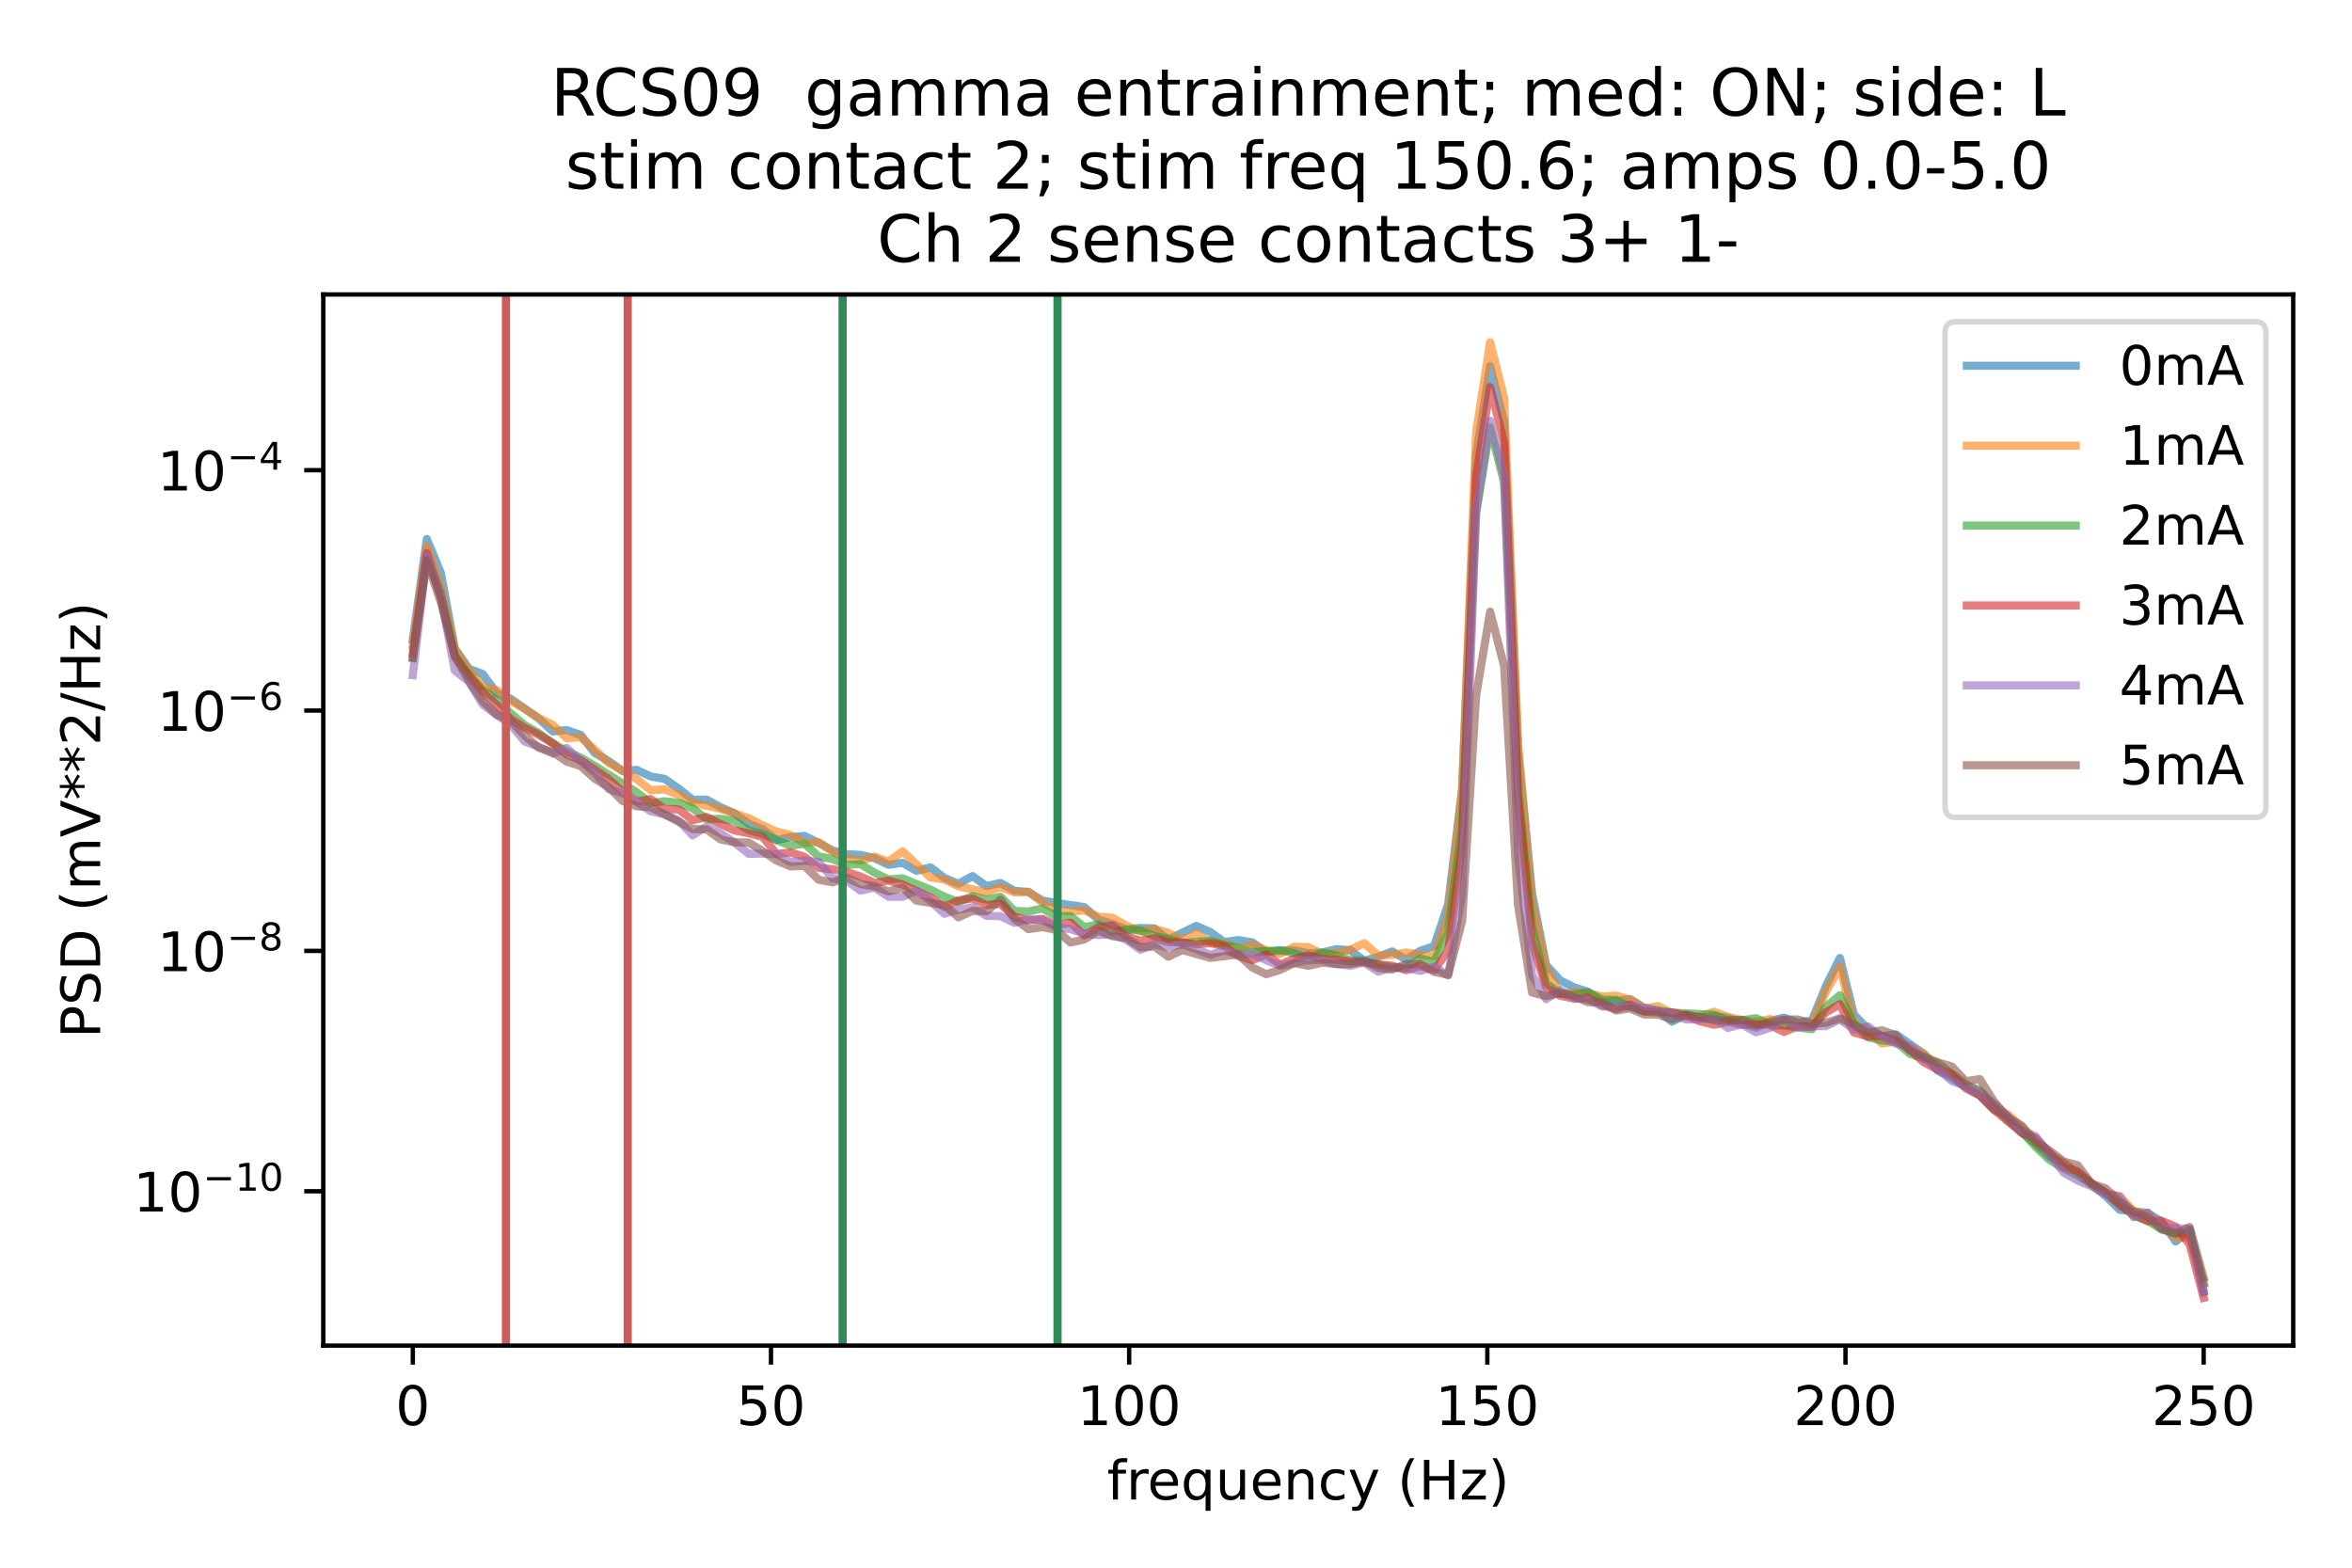 <?xml version="1.0" encoding="utf-8" standalone="no"?>
<!DOCTYPE svg PUBLIC "-//W3C//DTD SVG 1.1//EN"
  "http://www.w3.org/Graphics/SVG/1.1/DTD/svg11.dtd">
<!-- Created with matplotlib (https://matplotlib.org/) -->
<svg height="288pt" version="1.1" viewBox="0 0 432 288" width="432pt" xmlns="http://www.w3.org/2000/svg" xmlns:xlink="http://www.w3.org/1999/xlink">
 <defs>
  <style type="text/css">*{stroke-linecap:butt;stroke-linejoin:round;}</style>
 </defs>
 <g id="figure_1">
  <g id="patch_1">
   <path d="M 0 288 
L 432 288 
L 432 0 
L 0 0 
z
" style="fill:#ffffff;"/>
  </g>
  <g id="axes_1">
   <g id="patch_2">
    <path d="M 59.377 247.2 
L 421.2 247.2 
L 421.2 54.1 
L 59.377 54.1 
z
" style="fill:#ffffff;"/>
   </g>
   <g id="matplotlib.axis_1">
    <g id="xtick_1">
     <g id="line2d_1">
      <defs>
       <path d="M 0 0 
L 0 3.5 
" id="m7bba5868fb" style="stroke:#000000;stroke-width:0.8;"/>
      </defs>
      <g>
       <use style="stroke:#000000;stroke-width:0.8;" x="75.824" xlink:href="#m7bba5868fb" y="247.2"/>
      </g>
     </g>
     <g id="text_1">
      <!-- 0 -->
      <g transform="translate(72.642 261.798)scale(0.1 -0.1)">
       <defs>
        <path d="M 31.781 66.406 
Q 24.172 66.406 20.328 58.906 
Q 16.5 51.422 16.5 36.375 
Q 16.5 21.391 20.328 13.891 
Q 24.172 6.391 31.781 6.391 
Q 39.453 6.391 43.281 13.891 
Q 47.125 21.391 47.125 36.375 
Q 47.125 51.422 43.281 58.906 
Q 39.453 66.406 31.781 66.406 
z
M 31.781 74.219 
Q 44.047 74.219 50.516 64.516 
Q 56.984 54.828 56.984 36.375 
Q 56.984 17.969 50.516 8.266 
Q 44.047 -1.422 31.781 -1.422 
Q 19.531 -1.422 13.062 8.266 
Q 6.594 17.969 6.594 36.375 
Q 6.594 54.828 13.062 64.516 
Q 19.531 74.219 31.781 74.219 
z
" id="DejaVuSans-48"/>
       </defs>
       <use xlink:href="#DejaVuSans-48"/>
      </g>
     </g>
    </g>
    <g id="xtick_2">
     <g id="line2d_2">
      <g>
       <use style="stroke:#000000;stroke-width:0.8;" x="141.61" xlink:href="#m7bba5868fb" y="247.2"/>
      </g>
     </g>
     <g id="text_2">
      <!-- 50 -->
      <g transform="translate(135.247 261.798)scale(0.1 -0.1)">
       <defs>
        <path d="M 10.797 72.906 
L 49.516 72.906 
L 49.516 64.594 
L 19.828 64.594 
L 19.828 46.734 
Q 21.969 47.469 24.109 47.828 
Q 26.266 48.188 28.422 48.188 
Q 40.625 48.188 47.75 41.5 
Q 54.891 34.812 54.891 23.391 
Q 54.891 11.625 47.562 5.094 
Q 40.234 -1.422 26.906 -1.422 
Q 22.312 -1.422 17.547 -0.641 
Q 12.797 0.141 7.719 1.703 
L 7.719 11.625 
Q 12.109 9.234 16.797 8.062 
Q 21.484 6.891 26.703 6.891 
Q 35.156 6.891 40.078 11.328 
Q 45.016 15.766 45.016 23.391 
Q 45.016 31 40.078 35.438 
Q 35.156 39.891 26.703 39.891 
Q 22.75 39.891 18.812 39.016 
Q 14.891 38.141 10.797 36.281 
z
" id="DejaVuSans-53"/>
       </defs>
       <use xlink:href="#DejaVuSans-53"/>
       <use x="63.623" xlink:href="#DejaVuSans-48"/>
      </g>
     </g>
    </g>
    <g id="xtick_3">
     <g id="line2d_3">
      <g>
       <use style="stroke:#000000;stroke-width:0.8;" x="207.396" xlink:href="#m7bba5868fb" y="247.2"/>
      </g>
     </g>
     <g id="text_3">
      <!-- 100 -->
      <g transform="translate(197.852 261.798)scale(0.1 -0.1)">
       <defs>
        <path d="M 12.406 8.297 
L 28.516 8.297 
L 28.516 63.922 
L 10.984 60.406 
L 10.984 69.391 
L 28.422 72.906 
L 38.281 72.906 
L 38.281 8.297 
L 54.391 8.297 
L 54.391 0 
L 12.406 0 
z
" id="DejaVuSans-49"/>
       </defs>
       <use xlink:href="#DejaVuSans-49"/>
       <use x="63.623" xlink:href="#DejaVuSans-48"/>
       <use x="127.246" xlink:href="#DejaVuSans-48"/>
      </g>
     </g>
    </g>
    <g id="xtick_4">
     <g id="line2d_4">
      <g>
       <use style="stroke:#000000;stroke-width:0.8;" x="273.182" xlink:href="#m7bba5868fb" y="247.2"/>
      </g>
     </g>
     <g id="text_4">
      <!-- 150 -->
      <g transform="translate(263.638 261.798)scale(0.1 -0.1)">
       <use xlink:href="#DejaVuSans-49"/>
       <use x="63.623" xlink:href="#DejaVuSans-53"/>
       <use x="127.246" xlink:href="#DejaVuSans-48"/>
      </g>
     </g>
    </g>
    <g id="xtick_5">
     <g id="line2d_5">
      <g>
       <use style="stroke:#000000;stroke-width:0.8;" x="338.968" xlink:href="#m7bba5868fb" y="247.2"/>
      </g>
     </g>
     <g id="text_5">
      <!-- 200 -->
      <g transform="translate(329.424 261.798)scale(0.1 -0.1)">
       <defs>
        <path d="M 19.188 8.297 
L 53.609 8.297 
L 53.609 0 
L 7.328 0 
L 7.328 8.297 
Q 12.938 14.109 22.625 23.891 
Q 32.328 33.688 34.812 36.531 
Q 39.547 41.844 41.422 45.531 
Q 43.312 49.219 43.312 52.781 
Q 43.312 58.594 39.234 62.25 
Q 35.156 65.922 28.609 65.922 
Q 23.969 65.922 18.812 64.312 
Q 13.672 62.703 7.812 59.422 
L 7.812 69.391 
Q 13.766 71.781 18.938 73 
Q 24.125 74.219 28.422 74.219 
Q 39.75 74.219 46.484 68.547 
Q 53.219 62.891 53.219 53.422 
Q 53.219 48.922 51.531 44.891 
Q 49.859 40.875 45.406 35.406 
Q 44.188 33.984 37.641 27.219 
Q 31.109 20.453 19.188 8.297 
z
" id="DejaVuSans-50"/>
       </defs>
       <use xlink:href="#DejaVuSans-50"/>
       <use x="63.623" xlink:href="#DejaVuSans-48"/>
       <use x="127.246" xlink:href="#DejaVuSans-48"/>
      </g>
     </g>
    </g>
    <g id="xtick_6">
     <g id="line2d_6">
      <g>
       <use style="stroke:#000000;stroke-width:0.8;" x="404.754" xlink:href="#m7bba5868fb" y="247.2"/>
      </g>
     </g>
     <g id="text_6">
      <!-- 250 -->
      <g transform="translate(395.21 261.798)scale(0.1 -0.1)">
       <use xlink:href="#DejaVuSans-50"/>
       <use x="63.623" xlink:href="#DejaVuSans-53"/>
       <use x="127.246" xlink:href="#DejaVuSans-48"/>
      </g>
     </g>
    </g>
    <g id="text_7">
     <!-- frequency (Hz) -->
     <g transform="translate(203.337 275.477)scale(0.1 -0.1)">
      <defs>
       <path d="M 37.109 75.984 
L 37.109 68.5 
L 28.516 68.5 
Q 23.688 68.5 21.797 66.547 
Q 19.922 64.594 19.922 59.516 
L 19.922 54.688 
L 34.719 54.688 
L 34.719 47.703 
L 19.922 47.703 
L 19.922 0 
L 10.891 0 
L 10.891 47.703 
L 2.297 47.703 
L 2.297 54.688 
L 10.891 54.688 
L 10.891 58.5 
Q 10.891 67.625 15.141 71.797 
Q 19.391 75.984 28.609 75.984 
z
" id="DejaVuSans-102"/>
       <path d="M 41.109 46.297 
Q 39.594 47.172 37.812 47.578 
Q 36.031 48 33.891 48 
Q 26.266 48 22.188 43.047 
Q 18.109 38.094 18.109 28.812 
L 18.109 0 
L 9.078 0 
L 9.078 54.688 
L 18.109 54.688 
L 18.109 46.188 
Q 20.953 51.172 25.484 53.578 
Q 30.031 56 36.531 56 
Q 37.453 56 38.578 55.875 
Q 39.703 55.766 41.062 55.516 
z
" id="DejaVuSans-114"/>
       <path d="M 56.203 29.594 
L 56.203 25.203 
L 14.891 25.203 
Q 15.484 15.922 20.484 11.062 
Q 25.484 6.203 34.422 6.203 
Q 39.594 6.203 44.453 7.469 
Q 49.312 8.734 54.109 11.281 
L 54.109 2.781 
Q 49.266 0.734 44.188 -0.344 
Q 39.109 -1.422 33.891 -1.422 
Q 20.797 -1.422 13.156 6.188 
Q 5.516 13.812 5.516 26.812 
Q 5.516 40.234 12.766 48.109 
Q 20.016 56 32.328 56 
Q 43.359 56 49.781 48.891 
Q 56.203 41.797 56.203 29.594 
z
M 47.219 32.234 
Q 47.125 39.594 43.094 43.984 
Q 39.062 48.391 32.422 48.391 
Q 24.906 48.391 20.391 44.141 
Q 15.875 39.891 15.188 32.172 
z
" id="DejaVuSans-101"/>
       <path d="M 14.797 27.297 
Q 14.797 17.391 18.875 11.75 
Q 22.953 6.109 30.078 6.109 
Q 37.203 6.109 41.297 11.75 
Q 45.406 17.391 45.406 27.297 
Q 45.406 37.203 41.297 42.844 
Q 37.203 48.484 30.078 48.484 
Q 22.953 48.484 18.875 42.844 
Q 14.797 37.203 14.797 27.297 
z
M 45.406 8.203 
Q 42.578 3.328 38.25 0.953 
Q 33.938 -1.422 27.875 -1.422 
Q 17.969 -1.422 11.734 6.484 
Q 5.516 14.406 5.516 27.297 
Q 5.516 40.188 11.734 48.094 
Q 17.969 56 27.875 56 
Q 33.938 56 38.25 53.625 
Q 42.578 51.266 45.406 46.391 
L 45.406 54.688 
L 54.391 54.688 
L 54.391 -20.797 
L 45.406 -20.797 
z
" id="DejaVuSans-113"/>
       <path d="M 8.5 21.578 
L 8.5 54.688 
L 17.484 54.688 
L 17.484 21.922 
Q 17.484 14.156 20.5 10.266 
Q 23.531 6.391 29.594 6.391 
Q 36.859 6.391 41.078 11.031 
Q 45.312 15.672 45.312 23.688 
L 45.312 54.688 
L 54.297 54.688 
L 54.297 0 
L 45.312 0 
L 45.312 8.406 
Q 42.047 3.422 37.719 1 
Q 33.406 -1.422 27.688 -1.422 
Q 18.266 -1.422 13.375 4.438 
Q 8.5 10.297 8.5 21.578 
z
M 31.109 56 
z
" id="DejaVuSans-117"/>
       <path d="M 54.891 33.016 
L 54.891 0 
L 45.906 0 
L 45.906 32.719 
Q 45.906 40.484 42.875 44.328 
Q 39.844 48.188 33.797 48.188 
Q 26.516 48.188 22.312 43.547 
Q 18.109 38.922 18.109 30.906 
L 18.109 0 
L 9.078 0 
L 9.078 54.688 
L 18.109 54.688 
L 18.109 46.188 
Q 21.344 51.125 25.703 53.562 
Q 30.078 56 35.797 56 
Q 45.219 56 50.047 50.172 
Q 54.891 44.344 54.891 33.016 
z
" id="DejaVuSans-110"/>
       <path d="M 48.781 52.594 
L 48.781 44.188 
Q 44.969 46.297 41.141 47.344 
Q 37.312 48.391 33.406 48.391 
Q 24.656 48.391 19.812 42.844 
Q 14.984 37.312 14.984 27.297 
Q 14.984 17.281 19.812 11.734 
Q 24.656 6.203 33.406 6.203 
Q 37.312 6.203 41.141 7.25 
Q 44.969 8.297 48.781 10.406 
L 48.781 2.094 
Q 45.016 0.344 40.984 -0.531 
Q 36.969 -1.422 32.422 -1.422 
Q 20.062 -1.422 12.781 6.344 
Q 5.516 14.109 5.516 27.297 
Q 5.516 40.672 12.859 48.328 
Q 20.219 56 33.016 56 
Q 37.156 56 41.109 55.141 
Q 45.062 54.297 48.781 52.594 
z
" id="DejaVuSans-99"/>
       <path d="M 32.172 -5.078 
Q 28.375 -14.844 24.75 -17.812 
Q 21.141 -20.797 15.094 -20.797 
L 7.906 -20.797 
L 7.906 -13.281 
L 13.188 -13.281 
Q 16.891 -13.281 18.938 -11.516 
Q 21 -9.766 23.484 -3.219 
L 25.094 0.875 
L 2.984 54.688 
L 12.5 54.688 
L 29.594 11.922 
L 46.688 54.688 
L 56.203 54.688 
z
" id="DejaVuSans-121"/>
       <path id="DejaVuSans-32"/>
       <path d="M 31 75.875 
Q 24.469 64.656 21.281 53.656 
Q 18.109 42.672 18.109 31.391 
Q 18.109 20.125 21.312 9.062 
Q 24.516 -2 31 -13.188 
L 23.188 -13.188 
Q 15.875 -1.703 12.234 9.375 
Q 8.594 20.453 8.594 31.391 
Q 8.594 42.281 12.203 53.312 
Q 15.828 64.359 23.188 75.875 
z
" id="DejaVuSans-40"/>
       <path d="M 9.812 72.906 
L 19.672 72.906 
L 19.672 43.016 
L 55.516 43.016 
L 55.516 72.906 
L 65.375 72.906 
L 65.375 0 
L 55.516 0 
L 55.516 34.719 
L 19.672 34.719 
L 19.672 0 
L 9.812 0 
z
" id="DejaVuSans-72"/>
       <path d="M 5.516 54.688 
L 48.188 54.688 
L 48.188 46.484 
L 14.406 7.172 
L 48.188 7.172 
L 48.188 0 
L 4.297 0 
L 4.297 8.203 
L 38.094 47.516 
L 5.516 47.516 
z
" id="DejaVuSans-122"/>
       <path d="M 8.016 75.875 
L 15.828 75.875 
Q 23.141 64.359 26.781 53.312 
Q 30.422 42.281 30.422 31.391 
Q 30.422 20.453 26.781 9.375 
Q 23.141 -1.703 15.828 -13.188 
L 8.016 -13.188 
Q 14.5 -2 17.703 9.062 
Q 20.906 20.125 20.906 31.391 
Q 20.906 42.672 17.703 53.656 
Q 14.5 64.656 8.016 75.875 
z
" id="DejaVuSans-41"/>
      </defs>
      <use xlink:href="#DejaVuSans-102"/>
      <use x="35.205" xlink:href="#DejaVuSans-114"/>
      <use x="74.068" xlink:href="#DejaVuSans-101"/>
      <use x="135.592" xlink:href="#DejaVuSans-113"/>
      <use x="199.068" xlink:href="#DejaVuSans-117"/>
      <use x="262.447" xlink:href="#DejaVuSans-101"/>
      <use x="323.971" xlink:href="#DejaVuSans-110"/>
      <use x="387.35" xlink:href="#DejaVuSans-99"/>
      <use x="442.33" xlink:href="#DejaVuSans-121"/>
      <use x="501.51" xlink:href="#DejaVuSans-32"/>
      <use x="533.297" xlink:href="#DejaVuSans-40"/>
      <use x="572.311" xlink:href="#DejaVuSans-72"/>
      <use x="647.506" xlink:href="#DejaVuSans-122"/>
      <use x="699.996" xlink:href="#DejaVuSans-41"/>
     </g>
    </g>
   </g>
   <g id="matplotlib.axis_2">
    <g id="ytick_1">
     <g id="line2d_7">
      <defs>
       <path d="M 0 0 
L -3.5 0 
" id="ma2bd6dc9ea" style="stroke:#000000;stroke-width:0.8;"/>
      </defs>
      <g>
       <use style="stroke:#000000;stroke-width:0.8;" x="59.377" xlink:href="#ma2bd6dc9ea" y="218.846"/>
      </g>
     </g>
     <g id="text_8">
      <!-- $\mathdefault{10^{-10}}$ -->
      <g transform="translate(24.477 222.645)scale(0.1 -0.1)">
       <defs>
        <path d="M 10.594 35.5 
L 73.188 35.5 
L 73.188 27.203 
L 10.594 27.203 
z
" id="DejaVuSans-8722"/>
       </defs>
       <use transform="translate(0 0.766)" xlink:href="#DejaVuSans-49"/>
       <use transform="translate(63.623 0.766)" xlink:href="#DejaVuSans-48"/>
       <use transform="translate(128.203 39.047)scale(0.7)" xlink:href="#DejaVuSans-8722"/>
       <use transform="translate(186.855 39.047)scale(0.7)" xlink:href="#DejaVuSans-49"/>
       <use transform="translate(231.392 39.047)scale(0.7)" xlink:href="#DejaVuSans-48"/>
      </g>
     </g>
    </g>
    <g id="ytick_2">
     <g id="line2d_8">
      <g>
       <use style="stroke:#000000;stroke-width:0.8;" x="59.377" xlink:href="#ma2bd6dc9ea" y="174.691"/>
      </g>
     </g>
     <g id="text_9">
      <!-- $\mathdefault{10^{-8}}$ -->
      <g transform="translate(28.877 178.49)scale(0.1 -0.1)">
       <defs>
        <path d="M 31.781 34.625 
Q 24.75 34.625 20.719 30.859 
Q 16.703 27.094 16.703 20.516 
Q 16.703 13.922 20.719 10.156 
Q 24.75 6.391 31.781 6.391 
Q 38.812 6.391 42.859 10.172 
Q 46.922 13.969 46.922 20.516 
Q 46.922 27.094 42.891 30.859 
Q 38.875 34.625 31.781 34.625 
z
M 21.922 38.812 
Q 15.578 40.375 12.031 44.719 
Q 8.5 49.078 8.5 55.328 
Q 8.5 64.062 14.719 69.141 
Q 20.953 74.219 31.781 74.219 
Q 42.672 74.219 48.875 69.141 
Q 55.078 64.062 55.078 55.328 
Q 55.078 49.078 51.531 44.719 
Q 48 40.375 41.703 38.812 
Q 48.828 37.156 52.797 32.312 
Q 56.781 27.484 56.781 20.516 
Q 56.781 9.906 50.312 4.234 
Q 43.844 -1.422 31.781 -1.422 
Q 19.734 -1.422 13.25 4.234 
Q 6.781 9.906 6.781 20.516 
Q 6.781 27.484 10.781 32.312 
Q 14.797 37.156 21.922 38.812 
z
M 18.312 54.391 
Q 18.312 48.734 21.844 45.562 
Q 25.391 42.391 31.781 42.391 
Q 38.141 42.391 41.719 45.562 
Q 45.312 48.734 45.312 54.391 
Q 45.312 60.062 41.719 63.234 
Q 38.141 66.406 31.781 66.406 
Q 25.391 66.406 21.844 63.234 
Q 18.312 60.062 18.312 54.391 
z
" id="DejaVuSans-56"/>
       </defs>
       <use transform="translate(0 0.766)" xlink:href="#DejaVuSans-49"/>
       <use transform="translate(63.623 0.766)" xlink:href="#DejaVuSans-48"/>
       <use transform="translate(128.203 39.047)scale(0.7)" xlink:href="#DejaVuSans-8722"/>
       <use transform="translate(186.855 39.047)scale(0.7)" xlink:href="#DejaVuSans-56"/>
      </g>
     </g>
    </g>
    <g id="ytick_3">
     <g id="line2d_9">
      <g>
       <use style="stroke:#000000;stroke-width:0.8;" x="59.377" xlink:href="#ma2bd6dc9ea" y="130.536"/>
      </g>
     </g>
     <g id="text_10">
      <!-- $\mathdefault{10^{-6}}$ -->
      <g transform="translate(28.877 134.335)scale(0.1 -0.1)">
       <defs>
        <path d="M 33.016 40.375 
Q 26.375 40.375 22.484 35.828 
Q 18.609 31.297 18.609 23.391 
Q 18.609 15.531 22.484 10.953 
Q 26.375 6.391 33.016 6.391 
Q 39.656 6.391 43.531 10.953 
Q 47.406 15.531 47.406 23.391 
Q 47.406 31.297 43.531 35.828 
Q 39.656 40.375 33.016 40.375 
z
M 52.594 71.297 
L 52.594 62.312 
Q 48.875 64.062 45.094 64.984 
Q 41.312 65.922 37.594 65.922 
Q 27.828 65.922 22.672 59.328 
Q 17.531 52.734 16.797 39.406 
Q 19.672 43.656 24.016 45.922 
Q 28.375 48.188 33.594 48.188 
Q 44.578 48.188 50.953 41.516 
Q 57.328 34.859 57.328 23.391 
Q 57.328 12.156 50.688 5.359 
Q 44.047 -1.422 33.016 -1.422 
Q 20.359 -1.422 13.672 8.266 
Q 6.984 17.969 6.984 36.375 
Q 6.984 53.656 15.188 63.938 
Q 23.391 74.219 37.203 74.219 
Q 40.922 74.219 44.703 73.484 
Q 48.484 72.75 52.594 71.297 
z
" id="DejaVuSans-54"/>
       </defs>
       <use transform="translate(0 0.766)" xlink:href="#DejaVuSans-49"/>
       <use transform="translate(63.623 0.766)" xlink:href="#DejaVuSans-48"/>
       <use transform="translate(128.203 39.047)scale(0.7)" xlink:href="#DejaVuSans-8722"/>
       <use transform="translate(186.855 39.047)scale(0.7)" xlink:href="#DejaVuSans-54"/>
      </g>
     </g>
    </g>
    <g id="ytick_4">
     <g id="line2d_10">
      <g>
       <use style="stroke:#000000;stroke-width:0.8;" x="59.377" xlink:href="#ma2bd6dc9ea" y="86.38"/>
      </g>
     </g>
     <g id="text_11">
      <!-- $\mathdefault{10^{-4}}$ -->
      <g transform="translate(28.877 90.179)scale(0.1 -0.1)">
       <defs>
        <path d="M 37.797 64.312 
L 12.891 25.391 
L 37.797 25.391 
z
M 35.203 72.906 
L 47.609 72.906 
L 47.609 25.391 
L 58.016 25.391 
L 58.016 17.188 
L 47.609 17.188 
L 47.609 0 
L 37.797 0 
L 37.797 17.188 
L 4.891 17.188 
L 4.891 26.703 
z
" id="DejaVuSans-52"/>
       </defs>
       <use transform="translate(0 0.684)" xlink:href="#DejaVuSans-49"/>
       <use transform="translate(63.623 0.684)" xlink:href="#DejaVuSans-48"/>
       <use transform="translate(128.203 38.966)scale(0.7)" xlink:href="#DejaVuSans-8722"/>
       <use transform="translate(186.855 38.966)scale(0.7)" xlink:href="#DejaVuSans-52"/>
      </g>
     </g>
    </g>
    <g id="text_12">
     <!-- PSD (mV**2/Hz) -->
     <g transform="translate(18.398 190.72)rotate(-90)scale(0.1 -0.1)">
      <defs>
       <path d="M 19.672 64.797 
L 19.672 37.406 
L 32.078 37.406 
Q 38.969 37.406 42.719 40.969 
Q 46.484 44.531 46.484 51.125 
Q 46.484 57.672 42.719 61.234 
Q 38.969 64.797 32.078 64.797 
z
M 9.812 72.906 
L 32.078 72.906 
Q 44.344 72.906 50.609 67.359 
Q 56.891 61.812 56.891 51.125 
Q 56.891 40.328 50.609 34.812 
Q 44.344 29.297 32.078 29.297 
L 19.672 29.297 
L 19.672 0 
L 9.812 0 
z
" id="DejaVuSans-80"/>
       <path d="M 53.516 70.516 
L 53.516 60.891 
Q 47.906 63.578 42.922 64.891 
Q 37.938 66.219 33.297 66.219 
Q 25.25 66.219 20.875 63.094 
Q 16.5 59.969 16.5 54.203 
Q 16.5 49.359 19.406 46.891 
Q 22.312 44.438 30.422 42.922 
L 36.375 41.703 
Q 47.406 39.594 52.656 34.297 
Q 57.906 29 57.906 20.125 
Q 57.906 9.516 50.797 4.047 
Q 43.703 -1.422 29.984 -1.422 
Q 24.812 -1.422 18.969 -0.25 
Q 13.141 0.922 6.891 3.219 
L 6.891 13.375 
Q 12.891 10.016 18.656 8.297 
Q 24.422 6.594 29.984 6.594 
Q 38.422 6.594 43.016 9.906 
Q 47.609 13.234 47.609 19.391 
Q 47.609 24.75 44.312 27.781 
Q 41.016 30.812 33.5 32.328 
L 27.484 33.5 
Q 16.453 35.688 11.516 40.375 
Q 6.594 45.062 6.594 53.422 
Q 6.594 63.094 13.406 68.656 
Q 20.219 74.219 32.172 74.219 
Q 37.312 74.219 42.625 73.281 
Q 47.953 72.359 53.516 70.516 
z
" id="DejaVuSans-83"/>
       <path d="M 19.672 64.797 
L 19.672 8.109 
L 31.594 8.109 
Q 46.688 8.109 53.688 14.938 
Q 60.688 21.781 60.688 36.531 
Q 60.688 51.172 53.688 57.984 
Q 46.688 64.797 31.594 64.797 
z
M 9.812 72.906 
L 30.078 72.906 
Q 51.266 72.906 61.172 64.094 
Q 71.094 55.281 71.094 36.531 
Q 71.094 17.672 61.125 8.828 
Q 51.172 0 30.078 0 
L 9.812 0 
z
" id="DejaVuSans-68"/>
       <path d="M 52 44.188 
Q 55.375 50.25 60.062 53.125 
Q 64.75 56 71.094 56 
Q 79.641 56 84.281 50.016 
Q 88.922 44.047 88.922 33.016 
L 88.922 0 
L 79.891 0 
L 79.891 32.719 
Q 79.891 40.578 77.094 44.375 
Q 74.312 48.188 68.609 48.188 
Q 61.625 48.188 57.562 43.547 
Q 53.516 38.922 53.516 30.906 
L 53.516 0 
L 44.484 0 
L 44.484 32.719 
Q 44.484 40.625 41.703 44.406 
Q 38.922 48.188 33.109 48.188 
Q 26.219 48.188 22.156 43.531 
Q 18.109 38.875 18.109 30.906 
L 18.109 0 
L 9.078 0 
L 9.078 54.688 
L 18.109 54.688 
L 18.109 46.188 
Q 21.188 51.219 25.484 53.609 
Q 29.781 56 35.688 56 
Q 41.656 56 45.828 52.969 
Q 50 49.953 52 44.188 
z
" id="DejaVuSans-109"/>
       <path d="M 28.609 0 
L 0.781 72.906 
L 11.078 72.906 
L 34.188 11.531 
L 57.328 72.906 
L 67.578 72.906 
L 39.797 0 
z
" id="DejaVuSans-86"/>
       <path d="M 47.016 60.891 
L 29.5 51.422 
L 47.016 41.891 
L 44.188 37.109 
L 27.781 47.016 
L 27.781 28.609 
L 22.219 28.609 
L 22.219 47.016 
L 5.812 37.109 
L 2.984 41.891 
L 20.516 51.422 
L 2.984 60.891 
L 5.812 65.719 
L 22.219 55.812 
L 22.219 74.219 
L 27.781 74.219 
L 27.781 55.812 
L 44.188 65.719 
z
" id="DejaVuSans-42"/>
       <path d="M 25.391 72.906 
L 33.688 72.906 
L 8.297 -9.281 
L 0 -9.281 
z
" id="DejaVuSans-47"/>
      </defs>
      <use xlink:href="#DejaVuSans-80"/>
      <use x="60.303" xlink:href="#DejaVuSans-83"/>
      <use x="123.779" xlink:href="#DejaVuSans-68"/>
      <use x="200.781" xlink:href="#DejaVuSans-32"/>
      <use x="232.568" xlink:href="#DejaVuSans-40"/>
      <use x="271.582" xlink:href="#DejaVuSans-109"/>
      <use x="368.994" xlink:href="#DejaVuSans-86"/>
      <use x="437.402" xlink:href="#DejaVuSans-42"/>
      <use x="487.402" xlink:href="#DejaVuSans-42"/>
      <use x="537.402" xlink:href="#DejaVuSans-50"/>
      <use x="601.025" xlink:href="#DejaVuSans-47"/>
      <use x="634.717" xlink:href="#DejaVuSans-72"/>
      <use x="709.912" xlink:href="#DejaVuSans-122"/>
      <use x="762.402" xlink:href="#DejaVuSans-41"/>
     </g>
    </g>
   </g>
   <g id="line2d_11">
    <path clip-path="url(#p03aff9ef3d)" d="M 75.824 117.483 
L 78.393 99.024 
L 80.963 105.224 
L 83.533 119.1 
L 86.103 122.838 
L 88.673 123.835 
L 91.242 127.367 
L 93.812 128.365 
L 98.952 132.007 
L 101.521 134.367 
L 104.091 134.125 
L 106.661 135.019 
L 109.231 138.32 
L 111.8 139.818 
L 114.37 141.67 
L 116.94 141.426 
L 119.51 142.65 
L 122.079 143.094 
L 124.649 144.864 
L 127.219 146.928 
L 129.789 146.904 
L 132.359 148.312 
L 134.928 149.406 
L 137.498 151.326 
L 140.068 152.338 
L 142.638 154.33 
L 145.207 153.776 
L 147.777 153.568 
L 150.347 154.837 
L 152.917 156.239 
L 155.486 156.91 
L 158.056 157.055 
L 160.626 157.66 
L 163.196 158.871 
L 165.765 158.525 
L 168.335 159.982 
L 170.905 159.348 
L 173.475 161.3 
L 176.044 162.351 
L 178.614 160.952 
L 181.184 162.785 
L 183.754 162.216 
L 186.324 163.64 
L 188.893 163.874 
L 191.463 165.438 
L 194.033 165.887 
L 199.172 166.646 
L 201.742 168.93 
L 204.312 169.72 
L 206.882 170.733 
L 209.451 170.473 
L 212.021 170.558 
L 214.591 172.605 
L 219.73 170.102 
L 222.3 171.23 
L 224.87 173.071 
L 227.44 172.703 
L 230.01 173.125 
L 232.579 174.938 
L 235.149 174.661 
L 237.719 174.59 
L 240.289 175.138 
L 242.858 175.003 
L 245.428 174.374 
L 247.998 174.551 
L 250.568 176.506 
L 253.137 175.768 
L 255.707 174.797 
L 258.277 176.297 
L 260.847 174.69 
L 263.416 173.801 
L 265.986 166.129 
L 268.556 145.017 
L 271.126 83.688 
L 273.696 67.266 
L 276.265 77.491 
L 278.835 138.143 
L 281.405 164.195 
L 283.975 177.262 
L 286.544 180.096 
L 289.114 181.392 
L 291.684 182.194 
L 294.254 184.057 
L 296.823 183.902 
L 299.393 183.537 
L 301.963 185.112 
L 304.533 185.668 
L 307.102 187.683 
L 309.672 186.406 
L 312.242 186.937 
L 314.812 186.633 
L 317.382 186.981 
L 319.951 187.955 
L 322.521 188.793 
L 325.091 187.573 
L 327.661 186.95 
L 330.23 187.87 
L 332.8 187.473 
L 335.37 181.187 
L 337.94 175.993 
L 340.509 186.376 
L 343.079 189.04 
L 345.649 190.363 
L 348.219 190.011 
L 353.358 193.602 
L 355.928 196.719 
L 358.498 198.053 
L 363.637 201.246 
L 366.207 203.878 
L 368.777 205.035 
L 371.347 208.091 
L 373.916 210.135 
L 376.486 212.509 
L 379.056 213.678 
L 381.626 215.563 
L 386.765 219.74 
L 389.335 222.262 
L 394.474 222.823 
L 397.044 224.445 
L 399.614 228.071 
L 402.184 225.988 
L 404.754 237.351 
L 404.754 237.351 
" style="fill:none;stroke:#1f77b4;stroke-linecap:square;stroke-opacity:0.6;stroke-width:1.5;"/>
   </g>
   <g id="line2d_12">
    <path clip-path="url(#p03aff9ef3d)" d="M 75.824 118.638 
L 78.393 100.373 
L 80.963 107.845 
L 83.533 119.249 
L 86.103 123.017 
L 88.673 126.063 
L 91.242 126.78 
L 93.812 128.776 
L 96.382 130.264 
L 98.952 131.903 
L 101.521 133.174 
L 104.091 135.626 
L 106.661 135.432 
L 109.231 137.732 
L 111.8 140.183 
L 114.37 141.559 
L 116.94 143.143 
L 119.51 145.164 
L 122.079 145.023 
L 124.649 146.022 
L 127.219 147.441 
L 132.359 148.611 
L 137.498 150.29 
L 140.068 151.629 
L 142.638 152.764 
L 145.207 153.403 
L 147.777 154.874 
L 150.347 154.694 
L 152.917 156.431 
L 155.486 157.713 
L 158.056 158.104 
L 160.626 157.349 
L 163.196 158.327 
L 165.765 156.409 
L 170.905 161.195 
L 173.475 161.561 
L 176.044 162.835 
L 181.184 163.915 
L 183.754 162.941 
L 186.324 163.951 
L 188.893 163.822 
L 191.463 165.805 
L 194.033 167.128 
L 196.603 167.46 
L 199.172 167.236 
L 201.742 168.427 
L 204.312 168.589 
L 206.882 170.059 
L 209.451 171.101 
L 212.021 170.657 
L 214.591 171.361 
L 217.161 172.741 
L 219.73 171.489 
L 222.3 173.08 
L 224.87 173.356 
L 227.44 174.293 
L 230.01 173.53 
L 232.579 174.576 
L 235.149 175.213 
L 237.719 173.935 
L 240.289 174.007 
L 242.858 175.236 
L 245.428 175.075 
L 247.998 174.472 
L 250.568 173.28 
L 253.137 175.529 
L 255.707 175.433 
L 258.277 174.981 
L 260.847 175.42 
L 263.416 175.632 
L 265.986 168.203 
L 268.556 144.818 
L 271.126 79.387 
L 273.696 62.877 
L 276.265 73.12 
L 278.835 136.549 
L 281.405 165.636 
L 283.975 177.746 
L 286.544 182.541 
L 289.114 182.25 
L 291.684 182.434 
L 294.254 183.077 
L 296.823 182.903 
L 299.393 183.637 
L 301.963 185.286 
L 304.533 184.83 
L 307.102 186.145 
L 309.672 186.829 
L 312.242 186.732 
L 314.812 185.863 
L 317.382 186.814 
L 319.951 187.407 
L 322.521 187.731 
L 325.091 187.197 
L 327.661 188.25 
L 330.23 188.371 
L 332.8 188.18 
L 335.37 182.213 
L 337.94 177.574 
L 340.509 188.017 
L 343.079 189.346 
L 345.649 191.703 
L 348.219 191.331 
L 353.358 193.562 
L 355.928 196.035 
L 358.498 197.252 
L 361.068 199.084 
L 363.637 200.684 
L 366.207 203.305 
L 368.777 204.727 
L 371.347 206.975 
L 373.916 210.144 
L 376.486 211.986 
L 379.056 213.567 
L 384.195 217.65 
L 386.765 219.13 
L 389.335 219.773 
L 391.905 222.487 
L 394.474 223.179 
L 397.044 224.901 
L 399.614 227.404 
L 402.184 227.188 
L 404.754 235.929 
L 404.754 235.929 
" style="fill:none;stroke:#ff7f0e;stroke-linecap:square;stroke-opacity:0.6;stroke-width:1.5;"/>
   </g>
   <g id="line2d_13">
    <path clip-path="url(#p03aff9ef3d)" d="M 75.824 120.913 
L 78.393 102.632 
L 80.963 109.065 
L 83.533 120.448 
L 86.103 123.888 
L 88.673 126.702 
L 91.242 128.627 
L 93.812 131.052 
L 96.382 133.215 
L 98.952 134.687 
L 101.521 136.497 
L 104.091 138.043 
L 106.661 139.178 
L 109.231 140.692 
L 114.37 143.951 
L 116.94 145.542 
L 119.51 147.53 
L 122.079 147.201 
L 124.649 147.485 
L 127.219 148.499 
L 129.789 150.476 
L 132.359 150.426 
L 134.928 150.804 
L 137.498 152.53 
L 140.068 153.199 
L 142.638 154.366 
L 145.207 155.347 
L 147.777 155.009 
L 150.347 157.315 
L 152.917 157.817 
L 155.486 158.881 
L 158.056 158.728 
L 160.626 160.326 
L 163.196 161.562 
L 165.765 161.355 
L 170.905 163.447 
L 173.475 164.735 
L 176.044 165.697 
L 178.614 164.612 
L 181.184 165.293 
L 183.754 164.73 
L 186.324 167.351 
L 188.893 167.457 
L 191.463 166.883 
L 194.033 168.378 
L 196.603 168.301 
L 199.172 170.331 
L 201.742 169.821 
L 204.312 171.157 
L 206.882 170.805 
L 209.451 170.92 
L 212.021 171.969 
L 214.591 172.48 
L 217.161 173.297 
L 219.73 173.013 
L 222.3 172.846 
L 224.87 173.615 
L 227.44 174.123 
L 230.01 174.915 
L 235.149 174.548 
L 237.719 175.118 
L 240.289 176.052 
L 242.858 174.991 
L 245.428 175.518 
L 247.998 176.41 
L 250.568 176.456 
L 253.137 177.218 
L 255.707 177.695 
L 258.277 177.859 
L 260.847 176.09 
L 263.416 176.668 
L 265.986 171.239 
L 268.556 151.759 
L 271.126 94.277 
L 273.696 78.527 
L 276.265 88.627 
L 278.835 145.3 
L 281.405 170.564 
L 283.975 180.623 
L 286.544 182.517 
L 289.114 182.706 
L 291.684 182.28 
L 294.254 183.643 
L 296.823 183.703 
L 299.393 184.997 
L 301.963 185.761 
L 304.533 185.643 
L 307.102 186.033 
L 314.812 186.422 
L 317.382 187.424 
L 319.951 187.439 
L 322.521 187.049 
L 325.091 188.217 
L 327.661 188.388 
L 332.8 189.083 
L 335.37 185.01 
L 337.94 182.824 
L 340.509 188.182 
L 343.079 190.557 
L 345.649 191.158 
L 348.219 191.399 
L 350.788 193.585 
L 355.928 195.286 
L 361.068 199.327 
L 363.637 200.272 
L 366.207 203.15 
L 368.777 205.824 
L 371.347 207.871 
L 373.916 210.715 
L 376.486 213.12 
L 379.056 214.661 
L 381.626 215.991 
L 384.195 217.463 
L 386.765 219.14 
L 389.335 221.053 
L 391.905 223.363 
L 394.474 224.274 
L 397.044 225.886 
L 399.614 226.506 
L 402.184 226.394 
L 404.754 235.771 
L 404.754 235.771 
" style="fill:none;stroke:#2ca02c;stroke-linecap:square;stroke-opacity:0.6;stroke-width:1.5;"/>
   </g>
   <g id="line2d_14">
    <path clip-path="url(#p03aff9ef3d)" d="M 75.824 120.073 
L 78.393 101.634 
L 80.963 109.746 
L 83.533 120.763 
L 86.103 124.163 
L 88.673 127.132 
L 91.242 129.498 
L 93.812 132.107 
L 96.382 133.706 
L 98.952 134.995 
L 101.521 136.573 
L 104.091 138.625 
L 106.661 139.637 
L 111.8 143.137 
L 114.37 145.463 
L 116.94 147.262 
L 119.51 146.796 
L 122.079 148.631 
L 124.649 148.692 
L 127.219 150.675 
L 129.789 150.094 
L 132.359 151.413 
L 134.928 152.568 
L 137.498 153.072 
L 140.068 153.732 
L 142.638 156.876 
L 145.207 156.608 
L 147.777 157.42 
L 150.347 159.434 
L 152.917 159.686 
L 155.486 160.19 
L 158.056 161.029 
L 160.626 162.227 
L 163.196 161.77 
L 165.765 162.507 
L 170.905 164.889 
L 173.475 166.611 
L 176.044 165.401 
L 178.614 165.056 
L 181.184 166.263 
L 183.754 166.049 
L 186.324 168.422 
L 188.893 169.093 
L 191.463 168.793 
L 194.033 169.998 
L 196.603 169.501 
L 199.172 171.87 
L 201.742 170.333 
L 204.312 170.006 
L 206.882 172.031 
L 209.451 172.81 
L 212.021 172.337 
L 214.591 173.061 
L 217.161 173.131 
L 219.73 173.485 
L 222.3 173.27 
L 224.87 173.813 
L 227.44 175.629 
L 230.01 176.392 
L 232.579 175.339 
L 235.149 177.213 
L 237.719 176.113 
L 240.289 175.49 
L 242.858 176.176 
L 245.428 176.278 
L 247.998 176.635 
L 250.568 176.788 
L 253.137 177.161 
L 255.707 177.393 
L 258.277 178.234 
L 260.847 177.485 
L 263.416 178.222 
L 265.986 174.648 
L 268.556 155.083 
L 271.126 87.685 
L 273.696 71.098 
L 276.265 81.358 
L 278.835 146.466 
L 281.405 173.213 
L 283.975 181.338 
L 286.544 182.916 
L 289.114 183.458 
L 291.684 183.281 
L 294.254 184.656 
L 296.823 185.38 
L 299.393 184.561 
L 301.963 185.844 
L 304.533 185.998 
L 307.102 185.966 
L 309.672 186.574 
L 312.242 187.624 
L 314.812 188.253 
L 317.382 187.718 
L 319.951 188.271 
L 322.521 188.203 
L 325.091 188.309 
L 327.661 189.579 
L 330.23 188.513 
L 332.8 188.653 
L 335.37 185.992 
L 337.94 184.488 
L 340.509 189.674 
L 343.079 190.415 
L 345.649 190.363 
L 348.219 191.12 
L 350.788 192.854 
L 353.358 195.159 
L 355.928 196.513 
L 358.498 197.411 
L 361.068 199.957 
L 363.637 201.246 
L 366.207 203.84 
L 371.347 208.142 
L 373.916 209.067 
L 379.056 214.493 
L 381.626 215.156 
L 384.195 217.398 
L 386.765 219.115 
L 389.335 221.445 
L 391.905 223.09 
L 394.474 224.332 
L 397.044 224.27 
L 399.614 225.368 
L 402.184 228.618 
L 404.754 238.423 
L 404.754 238.423 
" style="fill:none;stroke:#d62728;stroke-linecap:square;stroke-opacity:0.6;stroke-width:1.5;"/>
   </g>
   <g id="line2d_15">
    <path clip-path="url(#p03aff9ef3d)" d="M 75.824 124.041 
L 78.393 102.108 
L 80.963 109.607 
L 83.533 123.155 
L 86.103 125.213 
L 88.673 129.43 
L 91.242 131.372 
L 93.812 133.091 
L 96.382 136.236 
L 98.952 137.161 
L 101.521 138.462 
L 104.091 137.402 
L 106.661 139.812 
L 109.231 141.974 
L 111.8 144.968 
L 114.37 145.719 
L 119.51 149.032 
L 122.079 149.605 
L 124.649 150.749 
L 127.219 153.453 
L 129.789 151.835 
L 132.359 153.144 
L 134.928 154.775 
L 137.498 156.85 
L 140.068 156.819 
L 142.638 156.9 
L 145.207 158.377 
L 147.777 158.142 
L 150.347 158.338 
L 152.917 161.355 
L 155.486 161.731 
L 158.056 163.61 
L 160.626 163.035 
L 163.196 164.745 
L 165.765 164.748 
L 168.335 163.633 
L 170.905 165.531 
L 173.475 167.867 
L 176.044 167.115 
L 178.614 166.659 
L 181.184 168.249 
L 183.754 168.305 
L 186.324 169.525 
L 188.893 168.874 
L 191.463 169.051 
L 194.033 170.356 
L 196.603 170.689 
L 199.172 171.507 
L 201.742 171.785 
L 204.312 171.667 
L 206.882 172.628 
L 209.451 174.458 
L 212.021 173.487 
L 214.591 174.051 
L 217.161 173.527 
L 219.73 174.377 
L 222.3 175.413 
L 224.87 174.596 
L 227.44 175.347 
L 230.01 175.194 
L 232.579 176.39 
L 235.149 177.439 
L 240.289 176.388 
L 242.858 176.393 
L 245.428 177.096 
L 247.998 177.411 
L 250.568 176.826 
L 253.137 178.491 
L 255.707 177.754 
L 258.277 177.83 
L 260.847 178.359 
L 263.416 177.605 
L 265.986 179.191 
L 268.556 164.152 
L 271.126 94.012 
L 273.696 77.296 
L 276.265 87.619 
L 278.835 157.403 
L 281.405 179.127 
L 283.975 183.546 
L 286.544 181.877 
L 289.114 183.393 
L 291.684 183.604 
L 294.254 184.905 
L 296.823 184.835 
L 299.393 184.912 
L 301.963 185.15 
L 307.102 186.23 
L 309.672 187.297 
L 312.242 187.275 
L 314.812 187.053 
L 317.382 188.84 
L 319.951 188.145 
L 322.521 189.647 
L 325.091 188.825 
L 327.661 187.382 
L 330.23 188.743 
L 332.8 188.551 
L 335.37 188.507 
L 337.94 187.258 
L 340.509 189.114 
L 343.079 188.555 
L 345.649 190.459 
L 348.219 191.723 
L 350.788 192.191 
L 353.358 194.555 
L 355.928 196.251 
L 358.498 198.599 
L 361.068 199.54 
L 363.637 200.627 
L 366.207 202.731 
L 371.347 207.616 
L 373.916 208.792 
L 379.056 215.435 
L 381.626 216.879 
L 384.195 217.946 
L 386.765 219.439 
L 389.335 219.772 
L 391.905 223.629 
L 394.474 222.762 
L 397.044 225.663 
L 399.614 225.634 
L 402.184 225.735 
L 404.754 237.148 
L 404.754 237.148 
" style="fill:none;stroke:#9467bd;stroke-linecap:square;stroke-opacity:0.6;stroke-width:1.5;"/>
   </g>
   <g id="line2d_16">
    <path clip-path="url(#p03aff9ef3d)" d="M 75.824 120.835 
L 78.393 103.056 
L 80.963 110.603 
L 83.533 120.42 
L 86.103 125.077 
L 88.673 128.824 
L 91.242 131.262 
L 93.812 132.487 
L 96.382 135.13 
L 98.952 137.381 
L 101.521 138.171 
L 104.091 139.912 
L 106.661 140.728 
L 109.231 143.059 
L 111.8 144.614 
L 114.37 147.157 
L 116.94 148.129 
L 119.51 148.295 
L 127.219 152.291 
L 129.789 152.371 
L 132.359 154.219 
L 134.928 154.74 
L 137.498 154.779 
L 140.068 156.343 
L 142.638 158.105 
L 145.207 159.173 
L 147.777 159.082 
L 150.347 161.607 
L 152.917 162.103 
L 155.486 161.225 
L 158.056 162.415 
L 160.626 162.825 
L 163.196 163.758 
L 165.765 163.058 
L 168.335 165.457 
L 173.475 166.267 
L 176.044 168.526 
L 178.614 167.338 
L 181.184 167.412 
L 183.754 165.269 
L 186.324 168.803 
L 188.893 170.688 
L 191.463 170.325 
L 194.033 170.84 
L 196.603 173.151 
L 199.172 172.58 
L 201.742 170.966 
L 204.312 171.996 
L 206.882 172.323 
L 209.451 174.026 
L 212.021 173.885 
L 214.591 175.747 
L 217.161 174.528 
L 222.3 175.966 
L 227.44 175.347 
L 230.01 177.74 
L 232.579 178.979 
L 235.149 178.169 
L 237.719 176.921 
L 240.289 177.428 
L 242.858 176.846 
L 245.428 177.112 
L 247.998 177.078 
L 250.568 176.611 
L 253.137 177.797 
L 255.707 178.114 
L 258.277 177.109 
L 260.847 177.071 
L 263.416 178.554 
L 265.986 179.076 
L 268.556 169.168 
L 271.126 127.755 
L 273.696 112.376 
L 276.265 122.345 
L 278.835 166.355 
L 281.405 182.341 
L 283.975 182.999 
L 286.544 182.421 
L 289.114 183.042 
L 291.684 184.118 
L 294.254 184.124 
L 296.823 185.641 
L 299.393 185.246 
L 301.963 186.362 
L 304.533 186.379 
L 307.102 187.241 
L 309.672 186.415 
L 314.812 187.398 
L 317.382 187.506 
L 319.951 187.333 
L 322.521 188.319 
L 327.661 187.318 
L 330.23 187.283 
L 332.8 188.088 
L 335.37 187.917 
L 337.94 187.064 
L 340.509 188.209 
L 343.079 189.734 
L 345.649 189.278 
L 348.219 190.169 
L 350.788 193.044 
L 355.928 195.157 
L 358.498 195.935 
L 361.068 198.622 
L 363.637 198.243 
L 366.207 202.279 
L 368.777 205.266 
L 371.347 206.817 
L 373.916 209.744 
L 376.486 211.396 
L 379.056 213.388 
L 381.626 214.075 
L 384.195 217.472 
L 386.765 218.325 
L 389.335 220.663 
L 391.905 222.576 
L 394.474 223.555 
L 397.044 225.812 
L 399.614 226.669 
L 402.184 225.412 
L 404.754 234.759 
L 404.754 234.759 
" style="fill:none;stroke:#8c564b;stroke-linecap:square;stroke-opacity:0.6;stroke-width:1.5;"/>
   </g>
   <g id="line2d_17">
    <path clip-path="url(#p03aff9ef3d)" d="M 92.928 247.2 
L 92.928 54.1 
" style="fill:none;stroke:#cd5c5c;stroke-linecap:square;stroke-width:1.5;"/>
   </g>
   <g id="line2d_18">
    <path clip-path="url(#p03aff9ef3d)" d="M 115.295 247.2 
L 115.295 54.1 
" style="fill:none;stroke:#cd5c5c;stroke-linecap:square;stroke-width:1.5;"/>
   </g>
   <g id="line2d_19">
    <path clip-path="url(#p03aff9ef3d)" d="M 154.767 247.2 
L 154.767 54.1 
" style="fill:none;stroke:#2e8b57;stroke-linecap:square;stroke-width:1.5;"/>
   </g>
   <g id="line2d_20">
    <path clip-path="url(#p03aff9ef3d)" d="M 194.238 247.2 
L 194.238 54.1 
" style="fill:none;stroke:#2e8b57;stroke-linecap:square;stroke-width:1.5;"/>
   </g>
   <g id="patch_3">
    <path d="M 59.377 247.2 
L 59.377 54.1 
" style="fill:none;stroke:#000000;stroke-linecap:square;stroke-linejoin:miter;stroke-width:0.8;"/>
   </g>
   <g id="patch_4">
    <path d="M 421.2 247.2 
L 421.2 54.1 
" style="fill:none;stroke:#000000;stroke-linecap:square;stroke-linejoin:miter;stroke-width:0.8;"/>
   </g>
   <g id="patch_5">
    <path d="M 59.377 247.2 
L 421.2 247.2 
" style="fill:none;stroke:#000000;stroke-linecap:square;stroke-linejoin:miter;stroke-width:0.8;"/>
   </g>
   <g id="patch_6">
    <path d="M 59.377 54.1 
L 421.2 54.1 
" style="fill:none;stroke:#000000;stroke-linecap:square;stroke-linejoin:miter;stroke-width:0.8;"/>
   </g>
   <g id="text_13">
    <!-- RCS09  gamma entrainment; med: ON; side: L -->
    <g transform="translate(101.157 21.225)scale(0.12 -0.12)">
     <defs>
      <path d="M 44.391 34.188 
Q 47.562 33.109 50.562 29.594 
Q 53.562 26.078 56.594 19.922 
L 66.609 0 
L 56 0 
L 46.688 18.703 
Q 43.062 26.031 39.672 28.422 
Q 36.281 30.812 30.422 30.812 
L 19.672 30.812 
L 19.672 0 
L 9.812 0 
L 9.812 72.906 
L 32.078 72.906 
Q 44.578 72.906 50.734 67.672 
Q 56.891 62.453 56.891 51.906 
Q 56.891 45.016 53.688 40.469 
Q 50.484 35.938 44.391 34.188 
z
M 19.672 64.797 
L 19.672 38.922 
L 32.078 38.922 
Q 39.203 38.922 42.844 42.219 
Q 46.484 45.516 46.484 51.906 
Q 46.484 58.297 42.844 61.547 
Q 39.203 64.797 32.078 64.797 
z
" id="DejaVuSans-82"/>
      <path d="M 64.406 67.281 
L 64.406 56.891 
Q 59.422 61.531 53.781 63.812 
Q 48.141 66.109 41.797 66.109 
Q 29.297 66.109 22.656 58.469 
Q 16.016 50.828 16.016 36.375 
Q 16.016 21.969 22.656 14.328 
Q 29.297 6.688 41.797 6.688 
Q 48.141 6.688 53.781 8.984 
Q 59.422 11.281 64.406 15.922 
L 64.406 5.609 
Q 59.234 2.094 53.438 0.328 
Q 47.656 -1.422 41.219 -1.422 
Q 24.656 -1.422 15.125 8.703 
Q 5.609 18.844 5.609 36.375 
Q 5.609 53.953 15.125 64.078 
Q 24.656 74.219 41.219 74.219 
Q 47.75 74.219 53.531 72.484 
Q 59.328 70.75 64.406 67.281 
z
" id="DejaVuSans-67"/>
      <path d="M 10.984 1.516 
L 10.984 10.5 
Q 14.703 8.734 18.5 7.812 
Q 22.312 6.891 25.984 6.891 
Q 35.75 6.891 40.891 13.453 
Q 46.047 20.016 46.781 33.406 
Q 43.953 29.203 39.594 26.953 
Q 35.25 24.703 29.984 24.703 
Q 19.047 24.703 12.672 31.312 
Q 6.297 37.938 6.297 49.422 
Q 6.297 60.641 12.938 67.422 
Q 19.578 74.219 30.609 74.219 
Q 43.266 74.219 49.922 64.516 
Q 56.594 54.828 56.594 36.375 
Q 56.594 19.141 48.406 8.859 
Q 40.234 -1.422 26.422 -1.422 
Q 22.703 -1.422 18.891 -0.688 
Q 15.094 0.047 10.984 1.516 
z
M 30.609 32.422 
Q 37.25 32.422 41.125 36.953 
Q 45.016 41.5 45.016 49.422 
Q 45.016 57.281 41.125 61.844 
Q 37.25 66.406 30.609 66.406 
Q 23.969 66.406 20.094 61.844 
Q 16.219 57.281 16.219 49.422 
Q 16.219 41.5 20.094 36.953 
Q 23.969 32.422 30.609 32.422 
z
" id="DejaVuSans-57"/>
      <path d="M 45.406 27.984 
Q 45.406 37.75 41.375 43.109 
Q 37.359 48.484 30.078 48.484 
Q 22.859 48.484 18.828 43.109 
Q 14.797 37.75 14.797 27.984 
Q 14.797 18.266 18.828 12.891 
Q 22.859 7.516 30.078 7.516 
Q 37.359 7.516 41.375 12.891 
Q 45.406 18.266 45.406 27.984 
z
M 54.391 6.781 
Q 54.391 -7.172 48.188 -13.984 
Q 42 -20.797 29.203 -20.797 
Q 24.469 -20.797 20.266 -20.094 
Q 16.062 -19.391 12.109 -17.922 
L 12.109 -9.188 
Q 16.062 -11.328 19.922 -12.344 
Q 23.781 -13.375 27.781 -13.375 
Q 36.625 -13.375 41.016 -8.766 
Q 45.406 -4.156 45.406 5.172 
L 45.406 9.625 
Q 42.625 4.781 38.281 2.391 
Q 33.938 0 27.875 0 
Q 17.828 0 11.672 7.656 
Q 5.516 15.328 5.516 27.984 
Q 5.516 40.672 11.672 48.328 
Q 17.828 56 27.875 56 
Q 33.938 56 38.281 53.609 
Q 42.625 51.219 45.406 46.391 
L 45.406 54.688 
L 54.391 54.688 
z
" id="DejaVuSans-103"/>
      <path d="M 34.281 27.484 
Q 23.391 27.484 19.188 25 
Q 14.984 22.516 14.984 16.5 
Q 14.984 11.719 18.141 8.906 
Q 21.297 6.109 26.703 6.109 
Q 34.188 6.109 38.703 11.406 
Q 43.219 16.703 43.219 25.484 
L 43.219 27.484 
z
M 52.203 31.203 
L 52.203 0 
L 43.219 0 
L 43.219 8.297 
Q 40.141 3.328 35.547 0.953 
Q 30.953 -1.422 24.312 -1.422 
Q 15.922 -1.422 10.953 3.297 
Q 6 8.016 6 15.922 
Q 6 25.141 12.172 29.828 
Q 18.359 34.516 30.609 34.516 
L 43.219 34.516 
L 43.219 35.406 
Q 43.219 41.609 39.141 45 
Q 35.062 48.391 27.688 48.391 
Q 23 48.391 18.547 47.266 
Q 14.109 46.141 10.016 43.891 
L 10.016 52.203 
Q 14.938 54.109 19.578 55.047 
Q 24.219 56 28.609 56 
Q 40.484 56 46.344 49.844 
Q 52.203 43.703 52.203 31.203 
z
" id="DejaVuSans-97"/>
      <path d="M 18.312 70.219 
L 18.312 54.688 
L 36.812 54.688 
L 36.812 47.703 
L 18.312 47.703 
L 18.312 18.016 
Q 18.312 11.328 20.141 9.422 
Q 21.969 7.516 27.594 7.516 
L 36.812 7.516 
L 36.812 0 
L 27.594 0 
Q 17.188 0 13.234 3.875 
Q 9.281 7.766 9.281 18.016 
L 9.281 47.703 
L 2.688 47.703 
L 2.688 54.688 
L 9.281 54.688 
L 9.281 70.219 
z
" id="DejaVuSans-116"/>
      <path d="M 9.422 54.688 
L 18.406 54.688 
L 18.406 0 
L 9.422 0 
z
M 9.422 75.984 
L 18.406 75.984 
L 18.406 64.594 
L 9.422 64.594 
z
" id="DejaVuSans-105"/>
      <path d="M 11.719 51.703 
L 22.016 51.703 
L 22.016 39.312 
L 11.719 39.312 
z
M 11.719 12.406 
L 22.016 12.406 
L 22.016 4 
L 14.016 -11.625 
L 7.719 -11.625 
L 11.719 4 
z
" id="DejaVuSans-59"/>
      <path d="M 45.406 46.391 
L 45.406 75.984 
L 54.391 75.984 
L 54.391 0 
L 45.406 0 
L 45.406 8.203 
Q 42.578 3.328 38.25 0.953 
Q 33.938 -1.422 27.875 -1.422 
Q 17.969 -1.422 11.734 6.484 
Q 5.516 14.406 5.516 27.297 
Q 5.516 40.188 11.734 48.094 
Q 17.969 56 27.875 56 
Q 33.938 56 38.25 53.625 
Q 42.578 51.266 45.406 46.391 
z
M 14.797 27.297 
Q 14.797 17.391 18.875 11.75 
Q 22.953 6.109 30.078 6.109 
Q 37.203 6.109 41.297 11.75 
Q 45.406 17.391 45.406 27.297 
Q 45.406 37.203 41.297 42.844 
Q 37.203 48.484 30.078 48.484 
Q 22.953 48.484 18.875 42.844 
Q 14.797 37.203 14.797 27.297 
z
" id="DejaVuSans-100"/>
      <path d="M 11.719 12.406 
L 22.016 12.406 
L 22.016 0 
L 11.719 0 
z
M 11.719 51.703 
L 22.016 51.703 
L 22.016 39.312 
L 11.719 39.312 
z
" id="DejaVuSans-58"/>
      <path d="M 39.406 66.219 
Q 28.656 66.219 22.328 58.203 
Q 16.016 50.203 16.016 36.375 
Q 16.016 22.609 22.328 14.594 
Q 28.656 6.594 39.406 6.594 
Q 50.141 6.594 56.422 14.594 
Q 62.703 22.609 62.703 36.375 
Q 62.703 50.203 56.422 58.203 
Q 50.141 66.219 39.406 66.219 
z
M 39.406 74.219 
Q 54.734 74.219 63.906 63.938 
Q 73.094 53.656 73.094 36.375 
Q 73.094 19.141 63.906 8.859 
Q 54.734 -1.422 39.406 -1.422 
Q 24.031 -1.422 14.812 8.828 
Q 5.609 19.094 5.609 36.375 
Q 5.609 53.656 14.812 63.938 
Q 24.031 74.219 39.406 74.219 
z
" id="DejaVuSans-79"/>
      <path d="M 9.812 72.906 
L 23.094 72.906 
L 55.422 11.922 
L 55.422 72.906 
L 64.984 72.906 
L 64.984 0 
L 51.703 0 
L 19.391 60.984 
L 19.391 0 
L 9.812 0 
z
" id="DejaVuSans-78"/>
      <path d="M 44.281 53.078 
L 44.281 44.578 
Q 40.484 46.531 36.375 47.5 
Q 32.281 48.484 27.875 48.484 
Q 21.188 48.484 17.844 46.438 
Q 14.5 44.391 14.5 40.281 
Q 14.5 37.156 16.891 35.375 
Q 19.281 33.594 26.516 31.984 
L 29.594 31.297 
Q 39.156 29.25 43.188 25.516 
Q 47.219 21.781 47.219 15.094 
Q 47.219 7.469 41.188 3.016 
Q 35.156 -1.422 24.609 -1.422 
Q 20.219 -1.422 15.453 -0.562 
Q 10.688 0.297 5.422 2 
L 5.422 11.281 
Q 10.406 8.688 15.234 7.391 
Q 20.062 6.109 24.812 6.109 
Q 31.156 6.109 34.562 8.281 
Q 37.984 10.453 37.984 14.406 
Q 37.984 18.062 35.516 20.016 
Q 33.062 21.969 24.703 23.781 
L 21.578 24.516 
Q 13.234 26.266 9.516 29.906 
Q 5.812 33.547 5.812 39.891 
Q 5.812 47.609 11.281 51.797 
Q 16.75 56 26.812 56 
Q 31.781 56 36.172 55.266 
Q 40.578 54.547 44.281 53.078 
z
" id="DejaVuSans-115"/>
      <path d="M 9.812 72.906 
L 19.672 72.906 
L 19.672 8.297 
L 55.172 8.297 
L 55.172 0 
L 9.812 0 
z
" id="DejaVuSans-76"/>
     </defs>
     <use xlink:href="#DejaVuSans-82"/>
     <use x="64.482" xlink:href="#DejaVuSans-67"/>
     <use x="134.307" xlink:href="#DejaVuSans-83"/>
     <use x="197.783" xlink:href="#DejaVuSans-48"/>
     <use x="261.406" xlink:href="#DejaVuSans-57"/>
     <use x="325.029" xlink:href="#DejaVuSans-32"/>
     <use x="356.816" xlink:href="#DejaVuSans-32"/>
     <use x="388.604" xlink:href="#DejaVuSans-103"/>
     <use x="452.08" xlink:href="#DejaVuSans-97"/>
     <use x="513.359" xlink:href="#DejaVuSans-109"/>
     <use x="610.771" xlink:href="#DejaVuSans-109"/>
     <use x="708.184" xlink:href="#DejaVuSans-97"/>
     <use x="769.463" xlink:href="#DejaVuSans-32"/>
     <use x="801.25" xlink:href="#DejaVuSans-101"/>
     <use x="862.773" xlink:href="#DejaVuSans-110"/>
     <use x="926.152" xlink:href="#DejaVuSans-116"/>
     <use x="965.361" xlink:href="#DejaVuSans-114"/>
     <use x="1006.475" xlink:href="#DejaVuSans-97"/>
     <use x="1067.754" xlink:href="#DejaVuSans-105"/>
     <use x="1095.537" xlink:href="#DejaVuSans-110"/>
     <use x="1158.916" xlink:href="#DejaVuSans-109"/>
     <use x="1256.328" xlink:href="#DejaVuSans-101"/>
     <use x="1317.852" xlink:href="#DejaVuSans-110"/>
     <use x="1381.23" xlink:href="#DejaVuSans-116"/>
     <use x="1420.439" xlink:href="#DejaVuSans-59"/>
     <use x="1454.131" xlink:href="#DejaVuSans-32"/>
     <use x="1485.918" xlink:href="#DejaVuSans-109"/>
     <use x="1583.33" xlink:href="#DejaVuSans-101"/>
     <use x="1644.854" xlink:href="#DejaVuSans-100"/>
     <use x="1708.33" xlink:href="#DejaVuSans-58"/>
     <use x="1742.021" xlink:href="#DejaVuSans-32"/>
     <use x="1773.809" xlink:href="#DejaVuSans-79"/>
     <use x="1852.52" xlink:href="#DejaVuSans-78"/>
     <use x="1927.324" xlink:href="#DejaVuSans-59"/>
     <use x="1961.016" xlink:href="#DejaVuSans-32"/>
     <use x="1992.803" xlink:href="#DejaVuSans-115"/>
     <use x="2044.902" xlink:href="#DejaVuSans-105"/>
     <use x="2072.686" xlink:href="#DejaVuSans-100"/>
     <use x="2136.162" xlink:href="#DejaVuSans-101"/>
     <use x="2197.686" xlink:href="#DejaVuSans-58"/>
     <use x="2231.377" xlink:href="#DejaVuSans-32"/>
     <use x="2263.164" xlink:href="#DejaVuSans-76"/>
    </g>
    <!-- stim contact 2; stim freq 150.6; amps 0.0-5.0 -->
    <g transform="translate(103.823 34.663)scale(0.12 -0.12)">
     <defs>
      <path d="M 30.609 48.391 
Q 23.391 48.391 19.188 42.75 
Q 14.984 37.109 14.984 27.297 
Q 14.984 17.484 19.156 11.844 
Q 23.344 6.203 30.609 6.203 
Q 37.797 6.203 41.984 11.859 
Q 46.188 17.531 46.188 27.297 
Q 46.188 37.016 41.984 42.703 
Q 37.797 48.391 30.609 48.391 
z
M 30.609 56 
Q 42.328 56 49.016 48.375 
Q 55.719 40.766 55.719 27.297 
Q 55.719 13.875 49.016 6.219 
Q 42.328 -1.422 30.609 -1.422 
Q 18.844 -1.422 12.172 6.219 
Q 5.516 13.875 5.516 27.297 
Q 5.516 40.766 12.172 48.375 
Q 18.844 56 30.609 56 
z
" id="DejaVuSans-111"/>
      <path d="M 10.688 12.406 
L 21 12.406 
L 21 0 
L 10.688 0 
z
" id="DejaVuSans-46"/>
      <path d="M 18.109 8.203 
L 18.109 -20.797 
L 9.078 -20.797 
L 9.078 54.688 
L 18.109 54.688 
L 18.109 46.391 
Q 20.953 51.266 25.266 53.625 
Q 29.594 56 35.594 56 
Q 45.562 56 51.781 48.094 
Q 58.016 40.188 58.016 27.297 
Q 58.016 14.406 51.781 6.484 
Q 45.562 -1.422 35.594 -1.422 
Q 29.594 -1.422 25.266 0.953 
Q 20.953 3.328 18.109 8.203 
z
M 48.688 27.297 
Q 48.688 37.203 44.609 42.844 
Q 40.531 48.484 33.406 48.484 
Q 26.266 48.484 22.188 42.844 
Q 18.109 37.203 18.109 27.297 
Q 18.109 17.391 22.188 11.75 
Q 26.266 6.109 33.406 6.109 
Q 40.531 6.109 44.609 11.75 
Q 48.688 17.391 48.688 27.297 
z
" id="DejaVuSans-112"/>
      <path d="M 4.891 31.391 
L 31.203 31.391 
L 31.203 23.391 
L 4.891 23.391 
z
" id="DejaVuSans-45"/>
     </defs>
     <use xlink:href="#DejaVuSans-115"/>
     <use x="52.1" xlink:href="#DejaVuSans-116"/>
     <use x="91.309" xlink:href="#DejaVuSans-105"/>
     <use x="119.092" xlink:href="#DejaVuSans-109"/>
     <use x="216.504" xlink:href="#DejaVuSans-32"/>
     <use x="248.291" xlink:href="#DejaVuSans-99"/>
     <use x="303.271" xlink:href="#DejaVuSans-111"/>
     <use x="364.453" xlink:href="#DejaVuSans-110"/>
     <use x="427.832" xlink:href="#DejaVuSans-116"/>
     <use x="467.041" xlink:href="#DejaVuSans-97"/>
     <use x="528.32" xlink:href="#DejaVuSans-99"/>
     <use x="583.301" xlink:href="#DejaVuSans-116"/>
     <use x="622.51" xlink:href="#DejaVuSans-32"/>
     <use x="654.297" xlink:href="#DejaVuSans-50"/>
     <use x="717.92" xlink:href="#DejaVuSans-59"/>
     <use x="751.611" xlink:href="#DejaVuSans-32"/>
     <use x="783.398" xlink:href="#DejaVuSans-115"/>
     <use x="835.498" xlink:href="#DejaVuSans-116"/>
     <use x="874.707" xlink:href="#DejaVuSans-105"/>
     <use x="902.49" xlink:href="#DejaVuSans-109"/>
     <use x="999.902" xlink:href="#DejaVuSans-32"/>
     <use x="1031.689" xlink:href="#DejaVuSans-102"/>
     <use x="1066.895" xlink:href="#DejaVuSans-114"/>
     <use x="1105.758" xlink:href="#DejaVuSans-101"/>
     <use x="1167.281" xlink:href="#DejaVuSans-113"/>
     <use x="1230.758" xlink:href="#DejaVuSans-32"/>
     <use x="1262.545" xlink:href="#DejaVuSans-49"/>
     <use x="1326.168" xlink:href="#DejaVuSans-53"/>
     <use x="1389.791" xlink:href="#DejaVuSans-48"/>
     <use x="1453.414" xlink:href="#DejaVuSans-46"/>
     <use x="1485.201" xlink:href="#DejaVuSans-54"/>
     <use x="1548.824" xlink:href="#DejaVuSans-59"/>
     <use x="1582.516" xlink:href="#DejaVuSans-32"/>
     <use x="1614.303" xlink:href="#DejaVuSans-97"/>
     <use x="1675.582" xlink:href="#DejaVuSans-109"/>
     <use x="1772.994" xlink:href="#DejaVuSans-112"/>
     <use x="1836.471" xlink:href="#DejaVuSans-115"/>
     <use x="1888.57" xlink:href="#DejaVuSans-32"/>
     <use x="1920.357" xlink:href="#DejaVuSans-48"/>
     <use x="1983.98" xlink:href="#DejaVuSans-46"/>
     <use x="2015.768" xlink:href="#DejaVuSans-48"/>
     <use x="2079.391" xlink:href="#DejaVuSans-45"/>
     <use x="2115.475" xlink:href="#DejaVuSans-53"/>
     <use x="2179.098" xlink:href="#DejaVuSans-46"/>
     <use x="2210.885" xlink:href="#DejaVuSans-48"/>
    </g>
    <!-- Ch 2 sense contacts 3+ 1- -->
    <g transform="translate(161.101 48.1)scale(0.12 -0.12)">
     <defs>
      <path d="M 54.891 33.016 
L 54.891 0 
L 45.906 0 
L 45.906 32.719 
Q 45.906 40.484 42.875 44.328 
Q 39.844 48.188 33.797 48.188 
Q 26.516 48.188 22.312 43.547 
Q 18.109 38.922 18.109 30.906 
L 18.109 0 
L 9.078 0 
L 9.078 75.984 
L 18.109 75.984 
L 18.109 46.188 
Q 21.344 51.125 25.703 53.562 
Q 30.078 56 35.797 56 
Q 45.219 56 50.047 50.172 
Q 54.891 44.344 54.891 33.016 
z
" id="DejaVuSans-104"/>
      <path d="M 40.578 39.312 
Q 47.656 37.797 51.625 33 
Q 55.609 28.219 55.609 21.188 
Q 55.609 10.406 48.188 4.484 
Q 40.766 -1.422 27.094 -1.422 
Q 22.516 -1.422 17.656 -0.516 
Q 12.797 0.391 7.625 2.203 
L 7.625 11.719 
Q 11.719 9.328 16.594 8.109 
Q 21.484 6.891 26.812 6.891 
Q 36.078 6.891 40.938 10.547 
Q 45.797 14.203 45.797 21.188 
Q 45.797 27.641 41.281 31.266 
Q 36.766 34.906 28.719 34.906 
L 20.219 34.906 
L 20.219 43.016 
L 29.109 43.016 
Q 36.375 43.016 40.234 45.922 
Q 44.094 48.828 44.094 54.297 
Q 44.094 59.906 40.109 62.906 
Q 36.141 65.922 28.719 65.922 
Q 24.656 65.922 20.016 65.031 
Q 15.375 64.156 9.812 62.312 
L 9.812 71.094 
Q 15.438 72.656 20.344 73.438 
Q 25.25 74.219 29.594 74.219 
Q 40.828 74.219 47.359 69.109 
Q 53.906 64.016 53.906 55.328 
Q 53.906 49.266 50.438 45.094 
Q 46.969 40.922 40.578 39.312 
z
" id="DejaVuSans-51"/>
      <path d="M 46 62.703 
L 46 35.5 
L 73.188 35.5 
L 73.188 27.203 
L 46 27.203 
L 46 0 
L 37.797 0 
L 37.797 27.203 
L 10.594 27.203 
L 10.594 35.5 
L 37.797 35.5 
L 37.797 62.703 
z
" id="DejaVuSans-43"/>
     </defs>
     <use xlink:href="#DejaVuSans-67"/>
     <use x="69.824" xlink:href="#DejaVuSans-104"/>
     <use x="133.203" xlink:href="#DejaVuSans-32"/>
     <use x="164.99" xlink:href="#DejaVuSans-50"/>
     <use x="228.613" xlink:href="#DejaVuSans-32"/>
     <use x="260.4" xlink:href="#DejaVuSans-115"/>
     <use x="312.5" xlink:href="#DejaVuSans-101"/>
     <use x="374.023" xlink:href="#DejaVuSans-110"/>
     <use x="437.402" xlink:href="#DejaVuSans-115"/>
     <use x="489.502" xlink:href="#DejaVuSans-101"/>
     <use x="551.025" xlink:href="#DejaVuSans-32"/>
     <use x="582.812" xlink:href="#DejaVuSans-99"/>
     <use x="637.793" xlink:href="#DejaVuSans-111"/>
     <use x="698.975" xlink:href="#DejaVuSans-110"/>
     <use x="762.354" xlink:href="#DejaVuSans-116"/>
     <use x="801.562" xlink:href="#DejaVuSans-97"/>
     <use x="862.842" xlink:href="#DejaVuSans-99"/>
     <use x="917.822" xlink:href="#DejaVuSans-116"/>
     <use x="957.031" xlink:href="#DejaVuSans-115"/>
     <use x="1009.131" xlink:href="#DejaVuSans-32"/>
     <use x="1040.918" xlink:href="#DejaVuSans-51"/>
     <use x="1104.541" xlink:href="#DejaVuSans-43"/>
     <use x="1188.33" xlink:href="#DejaVuSans-32"/>
     <use x="1220.117" xlink:href="#DejaVuSans-49"/>
     <use x="1283.74" xlink:href="#DejaVuSans-45"/>
    </g>
   </g>
   <g id="legend_1">
    <g id="patch_7">
     <path d="M 359.256 150.169 
L 414.2 150.169 
Q 416.2 150.169 416.2 148.169 
L 416.2 61.1 
Q 416.2 59.1 414.2 59.1 
L 359.256 59.1 
Q 357.256 59.1 357.256 61.1 
L 357.256 148.169 
Q 357.256 150.169 359.256 150.169 
z
" style="fill:#ffffff;opacity:0.8;stroke:#cccccc;stroke-linejoin:miter;"/>
    </g>
    <g id="line2d_21">
     <path d="M 361.256 67.198 
L 381.256 67.198 
" style="fill:none;stroke:#1f77b4;stroke-linecap:square;stroke-opacity:0.6;stroke-width:1.5;"/>
    </g>
    <g id="line2d_22"/>
    <g id="text_14">
     <!-- 0mA -->
     <g transform="translate(389.256 70.698)scale(0.1 -0.1)">
      <defs>
       <path d="M 34.188 63.188 
L 20.797 26.906 
L 47.609 26.906 
z
M 28.609 72.906 
L 39.797 72.906 
L 67.578 0 
L 57.328 0 
L 50.688 18.703 
L 17.828 18.703 
L 11.188 0 
L 0.781 0 
z
" id="DejaVuSans-65"/>
      </defs>
      <use xlink:href="#DejaVuSans-48"/>
      <use x="63.623" xlink:href="#DejaVuSans-109"/>
      <use x="161.035" xlink:href="#DejaVuSans-65"/>
     </g>
    </g>
    <g id="line2d_23">
     <path d="M 361.256 81.877 
L 381.256 81.877 
" style="fill:none;stroke:#ff7f0e;stroke-linecap:square;stroke-opacity:0.6;stroke-width:1.5;"/>
    </g>
    <g id="line2d_24"/>
    <g id="text_15">
     <!-- 1mA -->
     <g transform="translate(389.256 85.377)scale(0.1 -0.1)">
      <use xlink:href="#DejaVuSans-49"/>
      <use x="63.623" xlink:href="#DejaVuSans-109"/>
      <use x="161.035" xlink:href="#DejaVuSans-65"/>
     </g>
    </g>
    <g id="line2d_25">
     <path d="M 361.256 96.555 
L 381.256 96.555 
" style="fill:none;stroke:#2ca02c;stroke-linecap:square;stroke-opacity:0.6;stroke-width:1.5;"/>
    </g>
    <g id="line2d_26"/>
    <g id="text_16">
     <!-- 2mA -->
     <g transform="translate(389.256 100.055)scale(0.1 -0.1)">
      <use xlink:href="#DejaVuSans-50"/>
      <use x="63.623" xlink:href="#DejaVuSans-109"/>
      <use x="161.035" xlink:href="#DejaVuSans-65"/>
     </g>
    </g>
    <g id="line2d_27">
     <path d="M 361.256 111.233 
L 381.256 111.233 
" style="fill:none;stroke:#d62728;stroke-linecap:square;stroke-opacity:0.6;stroke-width:1.5;"/>
    </g>
    <g id="line2d_28"/>
    <g id="text_17">
     <!-- 3mA -->
     <g transform="translate(389.256 114.733)scale(0.1 -0.1)">
      <use xlink:href="#DejaVuSans-51"/>
      <use x="63.623" xlink:href="#DejaVuSans-109"/>
      <use x="161.035" xlink:href="#DejaVuSans-65"/>
     </g>
    </g>
    <g id="line2d_29">
     <path d="M 361.256 125.911 
L 381.256 125.911 
" style="fill:none;stroke:#9467bd;stroke-linecap:square;stroke-opacity:0.6;stroke-width:1.5;"/>
    </g>
    <g id="line2d_30"/>
    <g id="text_18">
     <!-- 4mA -->
     <g transform="translate(389.256 129.411)scale(0.1 -0.1)">
      <use xlink:href="#DejaVuSans-52"/>
      <use x="63.623" xlink:href="#DejaVuSans-109"/>
      <use x="161.035" xlink:href="#DejaVuSans-65"/>
     </g>
    </g>
    <g id="line2d_31">
     <path d="M 361.256 140.589 
L 381.256 140.589 
" style="fill:none;stroke:#8c564b;stroke-linecap:square;stroke-opacity:0.6;stroke-width:1.5;"/>
    </g>
    <g id="line2d_32"/>
    <g id="text_19">
     <!-- 5mA -->
     <g transform="translate(389.256 144.089)scale(0.1 -0.1)">
      <use xlink:href="#DejaVuSans-53"/>
      <use x="63.623" xlink:href="#DejaVuSans-109"/>
      <use x="161.035" xlink:href="#DejaVuSans-65"/>
     </g>
    </g>
   </g>
  </g>
 </g>
 <defs>
  <clipPath id="p03aff9ef3d">
   <rect height="193.1" width="361.823" x="59.377" y="54.1"/>
  </clipPath>
 </defs>
</svg>
